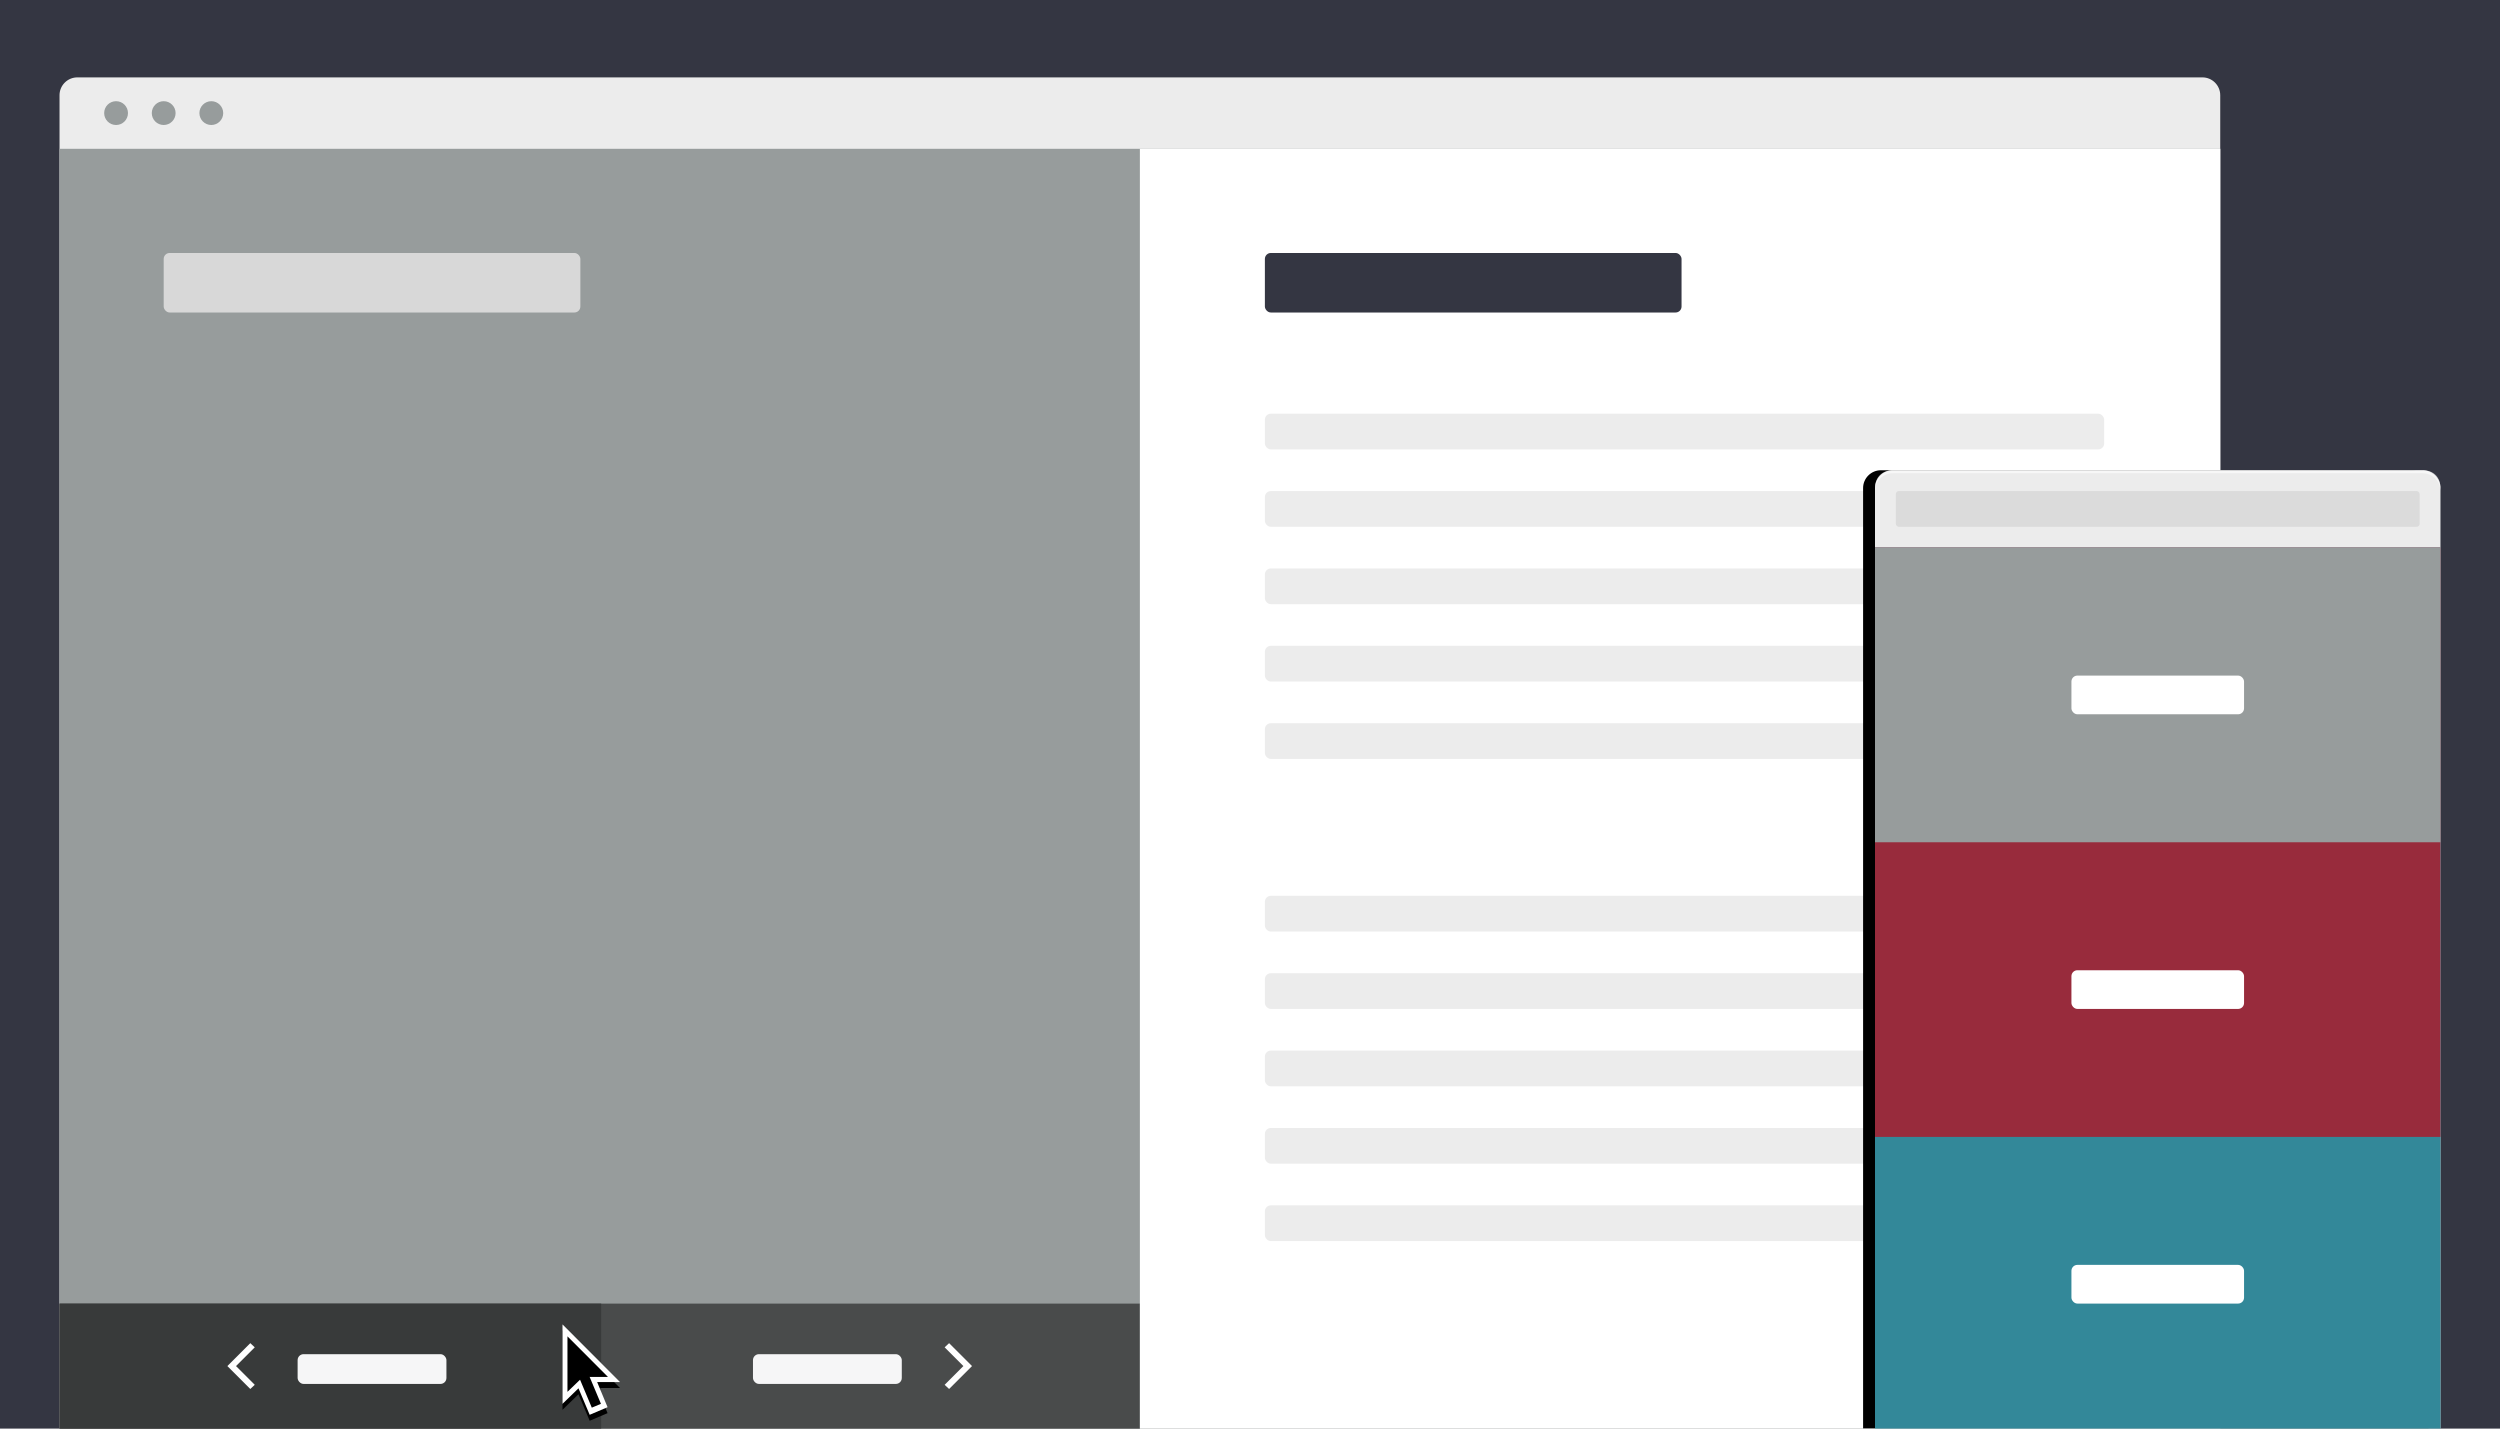 <?xml version="1.0" encoding="UTF-8"?>
<svg width="840px" height="480px" viewBox="0 0 840 480" version="1.1" xmlns="http://www.w3.org/2000/svg" xmlns:xlink="http://www.w3.org/1999/xlink">
    <!-- Generator: Sketch 49 (51002) - http://www.bohemiancoding.com/sketch -->
    <title>2-blocks-template-featured</title>
    <desc>Created with Sketch.</desc>
    <defs>
        <path d="M6,0 L184,0 C187.314,-6.08718376e-16 190,2.686 190,6 L190,322 L0,322 L0,6 C-4.05812251e-16,2.686 2.686,6.08718376e-16 6,0 Z" id="path-1"></path>
        <filter x="-18.9%" y="-9.9%" width="133.7%" height="119.9%" filterUnits="objectBoundingBox" id="filter-2">
            <feOffset dx="-4" dy="0" in="SourceAlpha" result="shadowOffsetOuter1"></feOffset>
            <feGaussianBlur stdDeviation="10" in="shadowOffsetOuter1" result="shadowBlurOuter1"></feGaussianBlur>
            <feColorMatrix values="0 0 0 0 0   0 0 0 0 0   0 0 0 0 0  0 0 0 0.198 0" type="matrix" in="shadowBlurOuter1"></feColorMatrix>
        </filter>
        <polygon id="path-3" points="11.64 19.365 15.14 27.815 15.142 27.817 9.132 30.373 5.374 21.472 0 26.692 0 0 19.318 19.365"></polygon>
        <filter x="-160.5%" y="-95.5%" width="420.9%" height="304.1%" filterUnits="objectBoundingBox" id="filter-4">
            <feOffset dx="0" dy="2" in="SourceAlpha" result="shadowOffsetOuter1"></feOffset>
            <feGaussianBlur stdDeviation="10" in="shadowOffsetOuter1" result="shadowBlurOuter1"></feGaussianBlur>
            <feColorMatrix values="0 0 0 0 0   0 0 0 0 0   0 0 0 0 0  0 0 0 0.202 0" type="matrix" in="shadowBlurOuter1"></feColorMatrix>
        </filter>
    </defs>
    <g id="2-blocks-template-featured" stroke="none" stroke-width="1" fill="none" fill-rule="evenodd">
        <polygon id="bg" fill="#343642" points="0 480 840 480 840 0 0 0"></polygon>
        <g id="desktop" transform="translate(20, 26)">
            <path d="M726,454 L0,454 L0,6 C0,2.687 2.687,0 6,0 L720,0 C723.313,0 726,2.687 726,6 L726,454 Z" id="container_bg" fill="#ECECEC"></path>
            <polygon id="Combined-Shape" fill="#979C9C" points="0 24 726 24 726 454 0 454"></polygon>
            <rect id="Rectangle" fill="#D8D8D8" x="35" y="59" width="140" height="20" rx="2"></rect>
            <rect id="Rectangle-2" fill="#494B4B" x="0" y="412" width="363" height="42"></rect>
            <rect id="Rectangle-2-Copy" fill="#383A3A" x="0" y="412" width="182" height="42"></rect>
            <rect id="Rectangle-3" fill="#F6F6F7" x="80" y="429" width="50" height="10" rx="2"></rect>
            <g id="minimal-left" transform="translate(56, 425)" fill="#FFFFFF" fill-rule="nonzero">
                <polygon id="Shape" points="8.1 15.7 0.4 8 8.1 0.3 9.6 1.7 3.3 8 9.6 14.3"></polygon>
            </g>
            <g id="minimal-left-copy" transform="translate(302, 433) rotate(-180) translate(-302, -433) translate(297, 425)" fill="#FFFFFF" fill-rule="nonzero">
                <polygon id="Shape" points="8.1 15.7 0.4 8 8.1 0.3 9.6 1.7 3.3 8 9.6 14.3"></polygon>
            </g>
            <rect id="Rectangle-3-Copy" fill="#F6F6F7" x="233" y="429" width="50" height="10" rx="2"></rect>
            <polygon id="Combined-Shape-Copy" fill="#FFFFFF" points="363 24 726 24 726 454 363 454"></polygon>
            <rect id="Rectangle" fill="#343642" x="405" y="59" width="140" height="20" rx="2"></rect>
            <g id="Group" transform="translate(405, 113)" fill="#ECECEC">
                <rect id="Rectangle-Copy" x="0" y="0" width="282" height="12" rx="2"></rect>
                <rect id="Rectangle-Copy-2" x="0" y="26" width="282" height="12" rx="2"></rect>
                <rect id="Rectangle-Copy-6" x="0" y="162" width="282" height="12" rx="2"></rect>
                <rect id="Rectangle-Copy-3" x="0" y="52" width="282" height="12" rx="2"></rect>
                <rect id="Rectangle-Copy-7" x="0" y="188" width="282" height="12" rx="2"></rect>
                <rect id="Rectangle-Copy-4" x="0" y="78" width="282" height="12" rx="2"></rect>
                <rect id="Rectangle-Copy-8" x="0" y="214" width="282" height="12" rx="2"></rect>
                <rect id="Rectangle-Copy-5" x="0" y="104" width="282" height="12" rx="2"></rect>
                <rect id="Rectangle-Copy-9" x="0" y="240" width="282" height="12" rx="2"></rect>
                <rect id="Rectangle-Copy-10" x="0" y="266" width="282" height="12" rx="2"></rect>
            </g>
            <g id="dots" transform="translate(15, 8)" fill="#979C9C">
                <path d="M8,4 C8,6.209 6.209,8 4,8 C1.791,8 0,6.209 0,4 C0,1.791 1.791,0 4,0 C6.209,0 8,1.791 8,4" id="Fill-6"></path>
                <path d="M24,4 C24,6.209 22.209,8 20,8 C17.791,8 16,6.209 16,4 C16,1.791 17.791,0 20,0 C22.209,0 24,1.791 24,4" id="Fill-8"></path>
                <path d="M40,4 C40,6.209 38.209,8 36,8 C33.791,8 32,6.209 32,4 C32,1.791 33.791,0 36,0 C38.209,0 40,1.791 40,4" id="Fill-10"></path>
            </g>
        </g>
        <g id="mobile" transform="translate(630, 158)">
            <g id="mobile_bg">
                <use fill="black" fill-opacity="1" filter="url(#filter-2)" xlink:href="#path-1"></use>
                <use fill="#ECECEC" fill-rule="evenodd" xlink:href="#path-1"></use>
            </g>
            <polygon id="Combined-Shape" fill="#338899" points="190 26 190 322 0 322 8.31964596e-16 26"></polygon>
            <polygon id="Combined-Shape-Copy-3" fill="#982B3C" points="190 26 190 224 0 224 8.31964596e-16 26"></polygon>
            <polygon id="Combined-Shape-Copy-2" fill="#979C9C" points="190 26 190 125 0 125 8.31964596e-16 26"></polygon>
            <rect id="Rectangle-5" fill="#DBDBDB" x="7" y="7" width="176" height="12" rx="1"></rect>
            <rect id="Rectangle-4" fill="#FFFFFF" x="66" y="69" width="58" height="13" rx="2"></rect>
            <rect id="Rectangle-4-Copy" fill="#FFFFFF" x="66" y="168" width="58" height="13" rx="2"></rect>
            <rect id="Rectangle-4-Copy-2" fill="#FFFFFF" x="66" y="267" width="58" height="13" rx="2"></rect>
            <path d="M0,7 L0,6 C0,2.687 2.077,0 6,0 L184,0 C188.065,0 190,2.687 190,6 L190,7 C190,3.687 187.313,1 184,1 L6,1 C2.687,1 0,3.687 0,7 Z" id="inner-shadow" fill="#FFFFFF" opacity="0.599"></path>
        </g>
        <g id="default" transform="translate(189, 445)" fill-rule="nonzero">
            <g id="Combined-Shape">
                <use fill="black" fill-opacity="1" filter="url(#filter-4)" xlink:href="#path-3"></use>
                <use fill="#FFFFFF" fill-rule="evenodd" xlink:href="#path-3"></use>
            </g>
            <polygon id="Shape" fill="#000000" points="12.918 26.682 9.845 27.972 4.678 15.682 7.747 14.39 12.918 26.682"></polygon>
            <polygon id="Shape" fill="#000000" points="1.667 4.012 1.667 22.658 6.615 17.882 7.328 17.65 15.275 17.65"></polygon>
        </g>
    </g>
</svg>